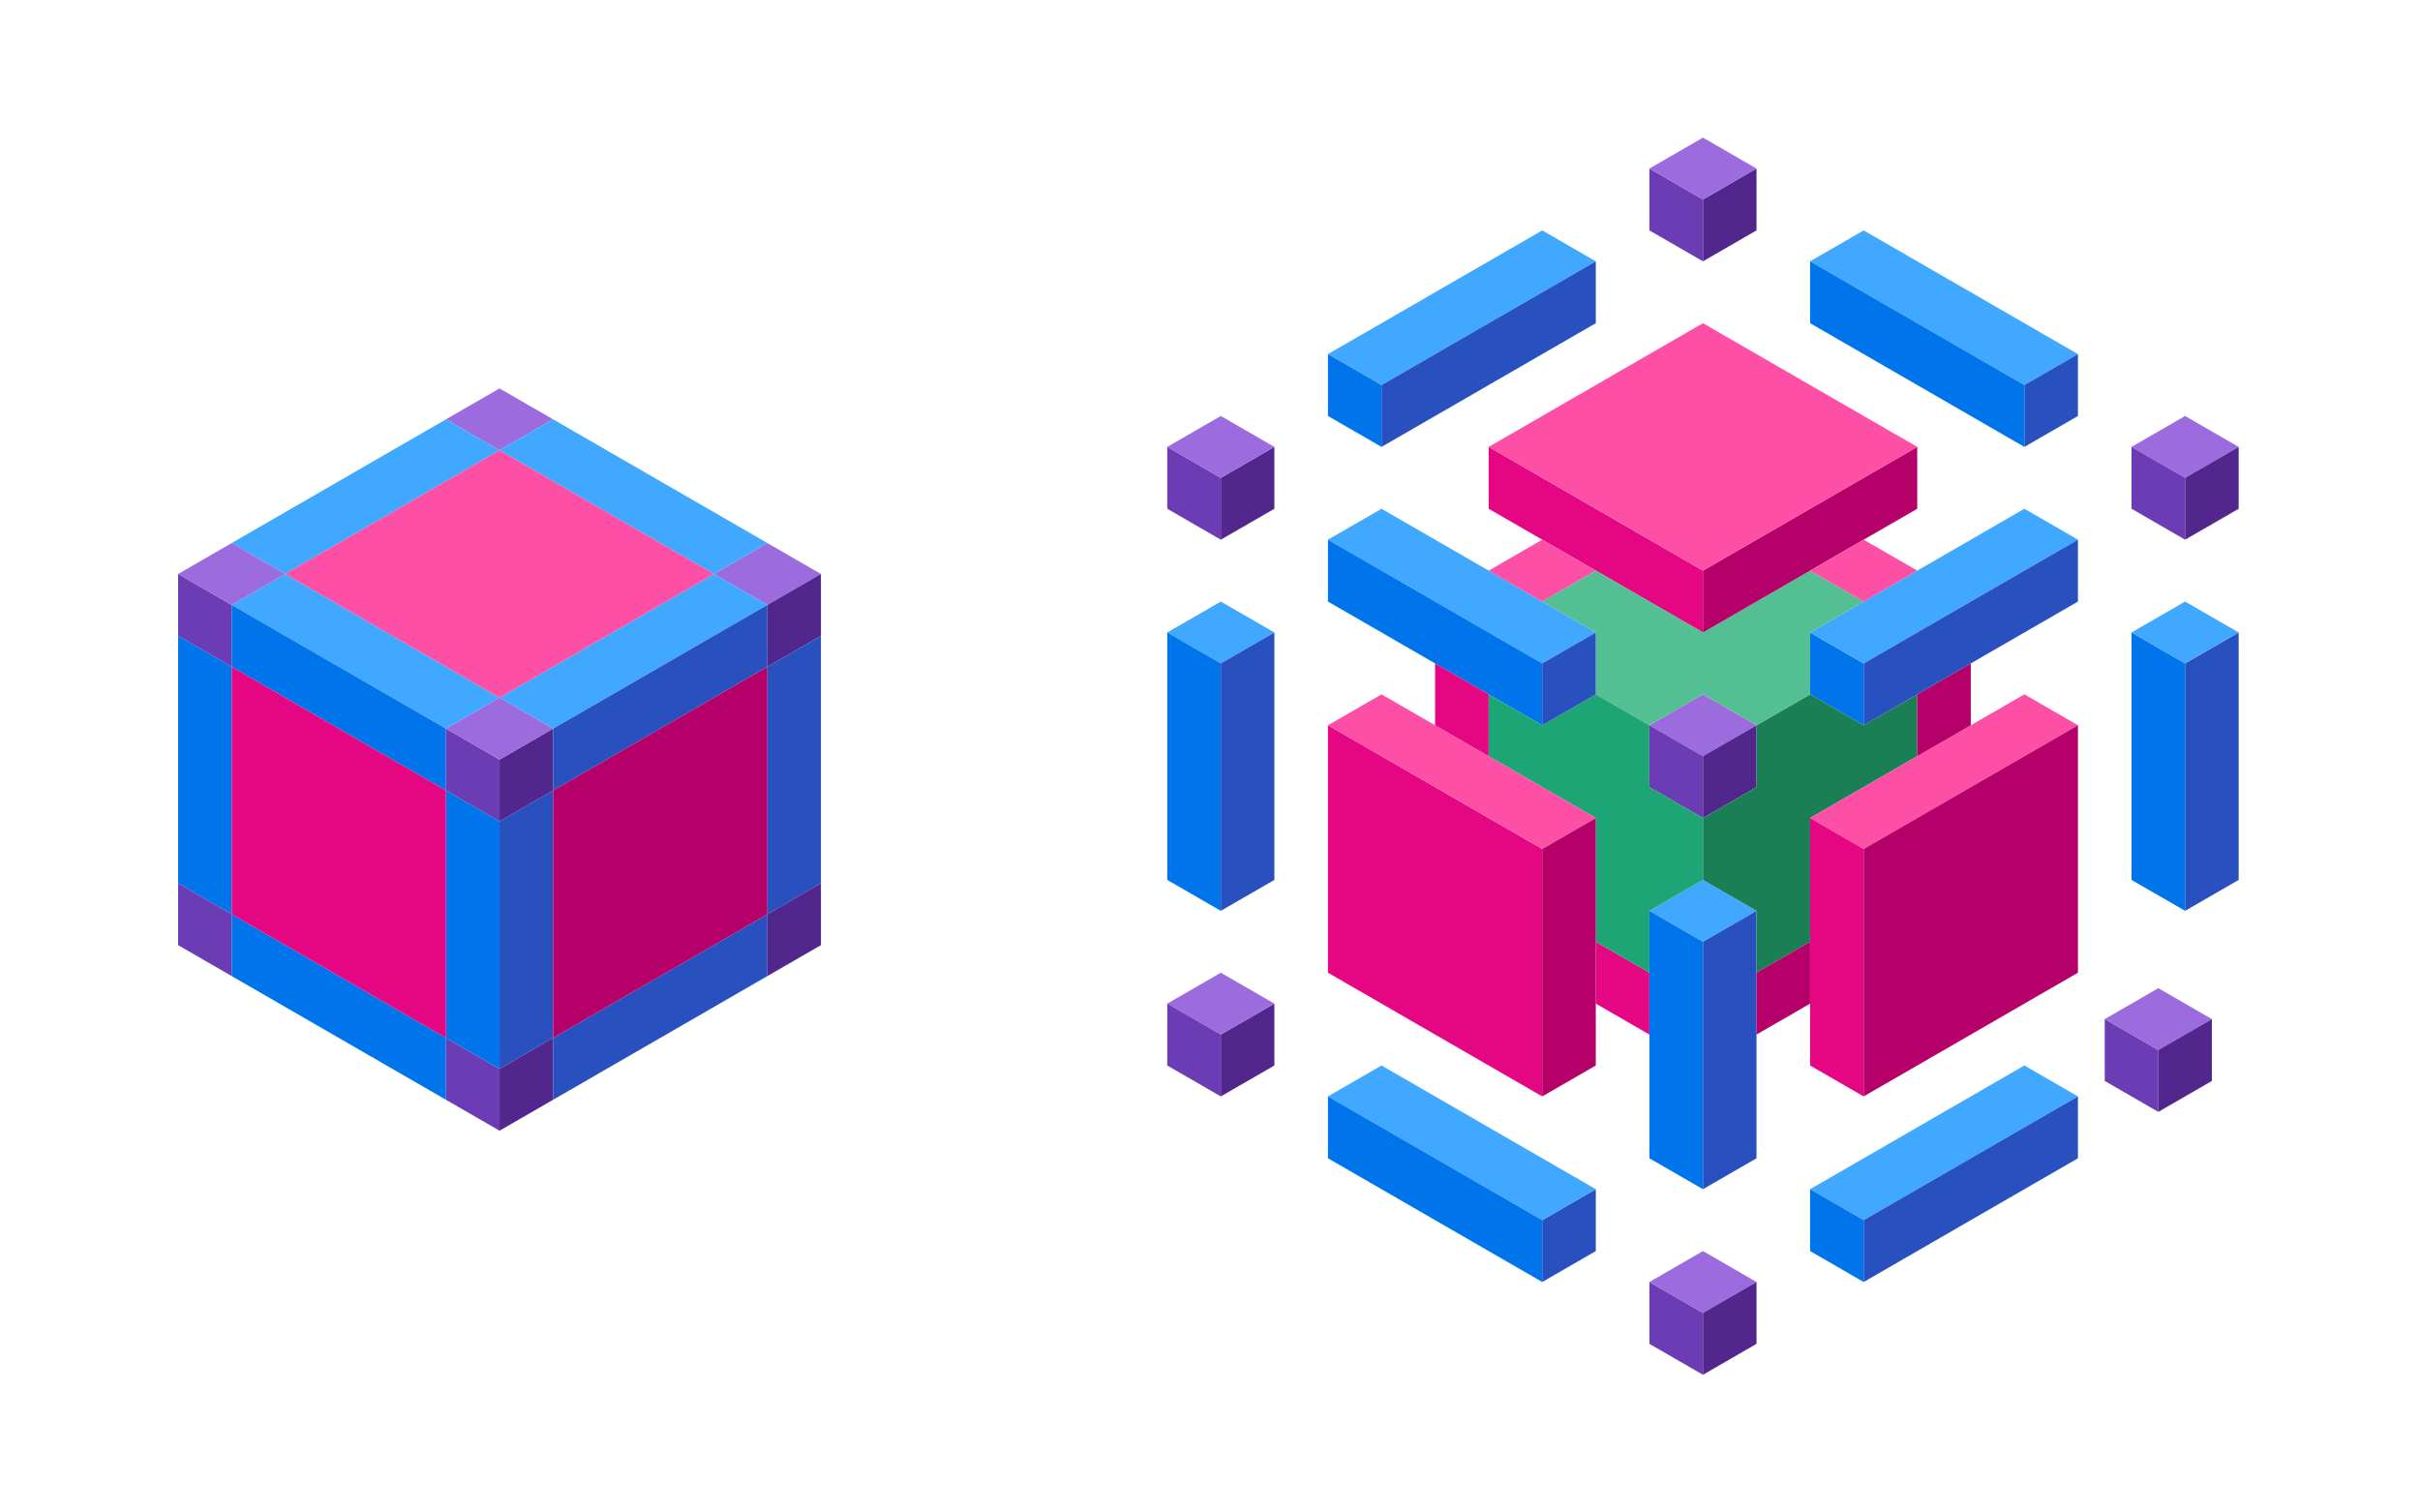 <?xml version="1.0" encoding="UTF-8"?> <svg xmlns="http://www.w3.org/2000/svg" viewBox="0 0 400 250"><path fill="#52278d" d="M82.567 125.549v10.224l8.855-5.112v-10.225Z"></path><path fill="#6c3cb4" d="m82.567 176.672-8.855-5.113v10.225l8.855 5.112Z"></path><path fill="#40a8ff" d="m38.293 99.987 35.419 20.449 8.855-5.112-35.419-20.449Z"></path><path fill="#2950bf" d="M82.567 135.773v40.899l8.855-5.113v-40.898Z"></path><path fill="#9c6bde" d="m126.841 89.762-8.855 5.113 8.855 5.112 8.854-5.112ZM82.567 64.201l-8.855 5.112 8.855 5.112 8.855-5.112Z"></path><path fill="#6c3cb4" d="m82.567 125.549-8.855-5.113v10.225l8.855 5.112Z"></path><path fill="#40a8ff" d="m117.986 94.875-35.419 20.449 8.855 5.112 35.419-20.449Z"></path><path fill="#6c3cb4" d="m38.293 99.987-8.855-5.112v10.224l8.855 5.113Z"></path><path fill="#0075eb" d="M29.438 105.099v40.899l8.855 5.112v-40.898Z"></path><path fill="#40a8ff" d="M73.712 69.313 38.293 89.762l8.855 5.113 35.419-20.45Z"></path><path fill="#6c3cb4" d="m38.293 151.11-8.855-5.112v10.224l8.855 5.113Z"></path><path fill="#40a8ff" d="m82.567 74.425 35.419 20.45 8.855-5.113-35.419-20.449Z"></path><path fill="#52278d" d="M126.841 99.987v10.225l8.854-5.113V94.875Z"></path><path fill="#2950bf" d="M126.841 110.212v40.898l8.854-5.112v-40.899Z"></path><path fill="#52278d" d="M82.567 176.672v10.224l8.855-5.112v-10.225Z"></path><path fill="#2950bf" d="m126.841 151.11-35.419 20.449v10.225l35.419-20.449Z"></path><path fill="#fd4fa5" d="m82.567 74.425-35.419 20.45 35.419 20.449 35.419-20.449Z"></path><path fill="#0075eb" d="m38.293 161.335 35.419 20.449v-10.225L38.293 151.11Z"></path><path fill="#2950bf" d="m126.841 99.987-35.419 20.449v10.225l35.419-20.449Z"></path><path fill="#52278d" d="M126.841 151.11v10.225l8.854-5.113v-10.224Z"></path><path fill="#0075eb" d="M73.712 130.661v40.898l8.855 5.113v-40.899Z"></path><path fill="#9c6bde" d="m82.567 115.324-8.855 5.112 8.855 5.113 8.855-5.113ZM38.293 89.762l-8.855 5.113 8.855 5.112 8.855-5.112Z"></path><path fill="#b50069" d="m126.841 110.212-35.419 20.449v40.898l35.419-20.449Z"></path><path fill="#0075eb" d="m38.293 110.212 35.419 20.449v-10.225L38.293 99.987Z"></path><path fill="#e50684" d="M38.293 110.212v40.898l35.419 20.449v-40.898Z"></path><path fill="#9c6bde" d="m281.48 114.768-8.855 5.112 8.855 5.112 8.854-5.112Z"></path><path fill="#6c3cb4" d="m281.48 124.992-8.855-5.112v10.225l8.855 5.112Z"></path><path fill="#0075eb" d="m308.044 109.655-8.855-5.112v10.225l8.855 5.112Z"></path><path fill="#6c3cb4" d="m281.48 217.014-8.855-5.112v10.224l8.855 5.113Z"></path><path fill="#52278d" d="M201.787 171.003v10.225l8.854-5.113v-10.224Z"></path><path fill="#40a8ff" d="m281.48 145.442-8.855 5.112 8.855 5.112 8.854-5.112Z"></path><path fill="#9c6bde" d="m361.173 68.757-8.855 5.112 8.855 5.113 8.854-5.113Z"></path><path fill="#e50684" d="m272.625 160.779-8.855-5.113v10.225l8.855 5.112Z"></path><path fill="#52278d" d="M281.48 124.992v10.225l8.854-5.112V119.88Z"></path><path fill="#2950bf" d="M281.48 155.666v40.899l8.854-5.113v-40.898ZM361.173 109.655v40.899l8.854-5.112v-40.899Z"></path><path fill="#6c3cb4" d="m361.173 78.982-8.855-5.113v10.225l8.855 5.112Z"></path><path fill="#1b7f56" d="M316.899 124.992v-10.224l-8.855 5.112-8.855-5.112-8.855 5.112v10.225l-8.854 5.112v10.225l8.854 5.112v10.225l8.855-5.113v-20.449Z"></path><path fill="#2950bf" d="M254.915 201.677v10.225l8.855-5.113v-10.224Z"></path><path fill="#e50684" d="m246.06 84.094 35.42 20.449V94.319l-35.42-20.45Z"></path><path fill="#40a8ff" d="m334.608 84.094-35.419 20.449 8.855 5.112 35.419-20.449Z"></path><path fill="#52278d" d="M281.48 32.971v10.224l8.854-5.112V27.859Z"></path><path fill="#9c6bde" d="m201.787 160.779-8.855 5.112 8.855 5.112 8.854-5.112Z"></path><path fill="#fd4fa5" d="m334.608 114.768-35.419 20.449 8.855 5.112 35.419-20.449Z"></path><path fill="#b50069" d="M316.899 114.768v10.224l8.854-5.112v-10.225Z"></path><path fill="#6c3cb4" d="m356.745 173.559-8.855-5.112v10.225l8.855 5.112Z"></path><path fill="#2950bf" d="m343.463 89.206-35.419 20.449v10.225l35.419-20.449Z"></path><path fill="#e50684" d="M299.189 135.217v40.898l8.855 5.113v-40.899Z"></path><path fill="#40a8ff" d="m201.787 99.431-8.855 5.112 8.855 5.112 8.854-5.112Z"></path><path fill="#9c6bde" d="m356.745 163.335-8.855 5.112 8.855 5.112 8.855-5.112Z"></path><path fill="#40a8ff" d="m219.496 89.206 35.419 20.449 8.855-5.112-35.419-20.449Z"></path><path fill="#6c3cb4" d="m201.787 171.003-8.855-5.112v10.224l8.855 5.113ZM201.787 78.982l-8.855-5.113v10.225l8.855 5.112Z"></path><path fill="#fd4fa5" d="m254.915 89.206-8.855 5.113 8.855 5.112 8.855-5.112Z"></path><path fill="#40a8ff" d="m219.496 181.228 35.419 20.449 8.855-5.112-35.419-20.45Z"></path><path fill="#6c3cb4" d="m281.48 32.971-8.855-5.112v10.224l8.855 5.112Z"></path><path fill="#52278d" d="M361.173 78.982v10.224l8.854-5.112V73.869Z"></path><path fill="#0075eb" d="m219.496 99.431 35.419 20.449v-10.225l-35.419-20.449Z"></path><path fill="#54bf92" d="m299.189 94.319-17.709 10.224-17.71-10.224-8.855 5.112 8.855 5.112v10.225l8.855 5.112 8.855-5.112 8.854 5.112 8.855-5.112v-10.225l8.855-5.112Z"></path><path fill="#40a8ff" d="m334.608 176.115-35.419 20.45 8.855 5.112 35.419-20.449Z"></path><path fill="#52278d" d="M201.787 78.982v10.224l8.854-5.112V73.869Z"></path><path fill="#9c6bde" d="m281.48 206.789-8.855 5.113 8.855 5.112 8.854-5.112Z"></path><path fill="#b50069" d="M290.334 160.779v10.224l8.855-5.112v-10.225Z"></path><path fill="#0075eb" d="m219.496 191.452 35.419 20.45v-10.225l-35.419-20.449Z"></path><path fill="#1da575" d="m281.48 135.217-8.855-5.112V119.88l-8.855-5.112-8.855 5.112-8.855-5.112v10.224l17.71 10.225v20.449l8.855 5.113v-10.225l8.855-5.112Z"></path><path fill="#0075eb" d="M352.318 104.543v40.899l8.855 5.112v-40.899ZM308.044 201.677l-8.855-5.112v10.224l8.855 5.113Z"></path><path fill="#b50069" d="m316.899 73.869-35.419 20.45v10.224l35.419-20.449Z"></path><path fill="#40a8ff" d="m299.189 43.195 35.419 20.45 8.855-5.113-35.419-20.449ZM361.173 99.431l-8.855 5.112 8.855 5.112 8.854-5.112Z"></path><path fill="#e50684" d="M219.496 119.88v40.899l35.419 20.449v-40.899Z"></path><path fill="#40a8ff" d="m254.915 38.083-35.419 20.449 8.855 5.113 35.419-20.45Z"></path><path fill="#52278d" d="M281.48 217.014v10.225l8.854-5.113v-10.224Z"></path><path fill="#0075eb" d="M192.932 104.543v40.899l8.855 5.112v-40.899Z"></path><path fill="#9c6bde" d="m201.787 68.757-8.855 5.112 8.855 5.113 8.854-5.113Z"></path><path fill="#2950bf" d="m343.463 181.228-35.419 20.449v10.225l35.419-20.45Z"></path><path fill="#fd4fa5" d="m281.48 53.42-35.42 20.449 35.42 20.45 35.419-20.45Z"></path><path fill="#2950bf" d="M334.608 63.645v10.224l8.855-5.112V58.532ZM263.77 43.195l-35.419 20.45v10.224L263.77 53.42Z"></path><path fill="#fd4fa5" d="m219.496 119.88 35.419 20.449 8.855-5.112-35.419-20.449ZM308.044 89.206l-8.855 5.113 8.855 5.112 8.855-5.112Z"></path><path fill="#e50684" d="m246.06 114.768-8.854-5.113v10.225l8.854 5.112Z"></path><path fill="#b50069" d="m343.463 119.88-35.419 20.449v40.899l35.419-20.449ZM254.915 140.329v40.899l8.855-5.113v-40.898Z"></path><path fill="#2950bf" d="M201.787 109.655v40.899l8.854-5.112v-40.899Z"></path><path fill="#0075eb" d="M272.625 150.554v40.898l8.855 5.113v-40.899ZM228.351 63.645l-8.855-5.113v10.225l8.855 5.112Z"></path><path fill="#52278d" d="M356.745 173.559v10.225l8.855-5.112v-10.225Z"></path><path fill="#9c6bde" d="m281.48 22.746-8.855 5.113 8.855 5.112 8.854-5.112Z"></path><path fill="#2950bf" d="M254.915 109.655v10.225l8.855-5.112v-10.225Z"></path><path fill="#0075eb" d="m299.189 53.42 35.419 20.449V63.645l-35.419-20.45Z"></path></svg> 